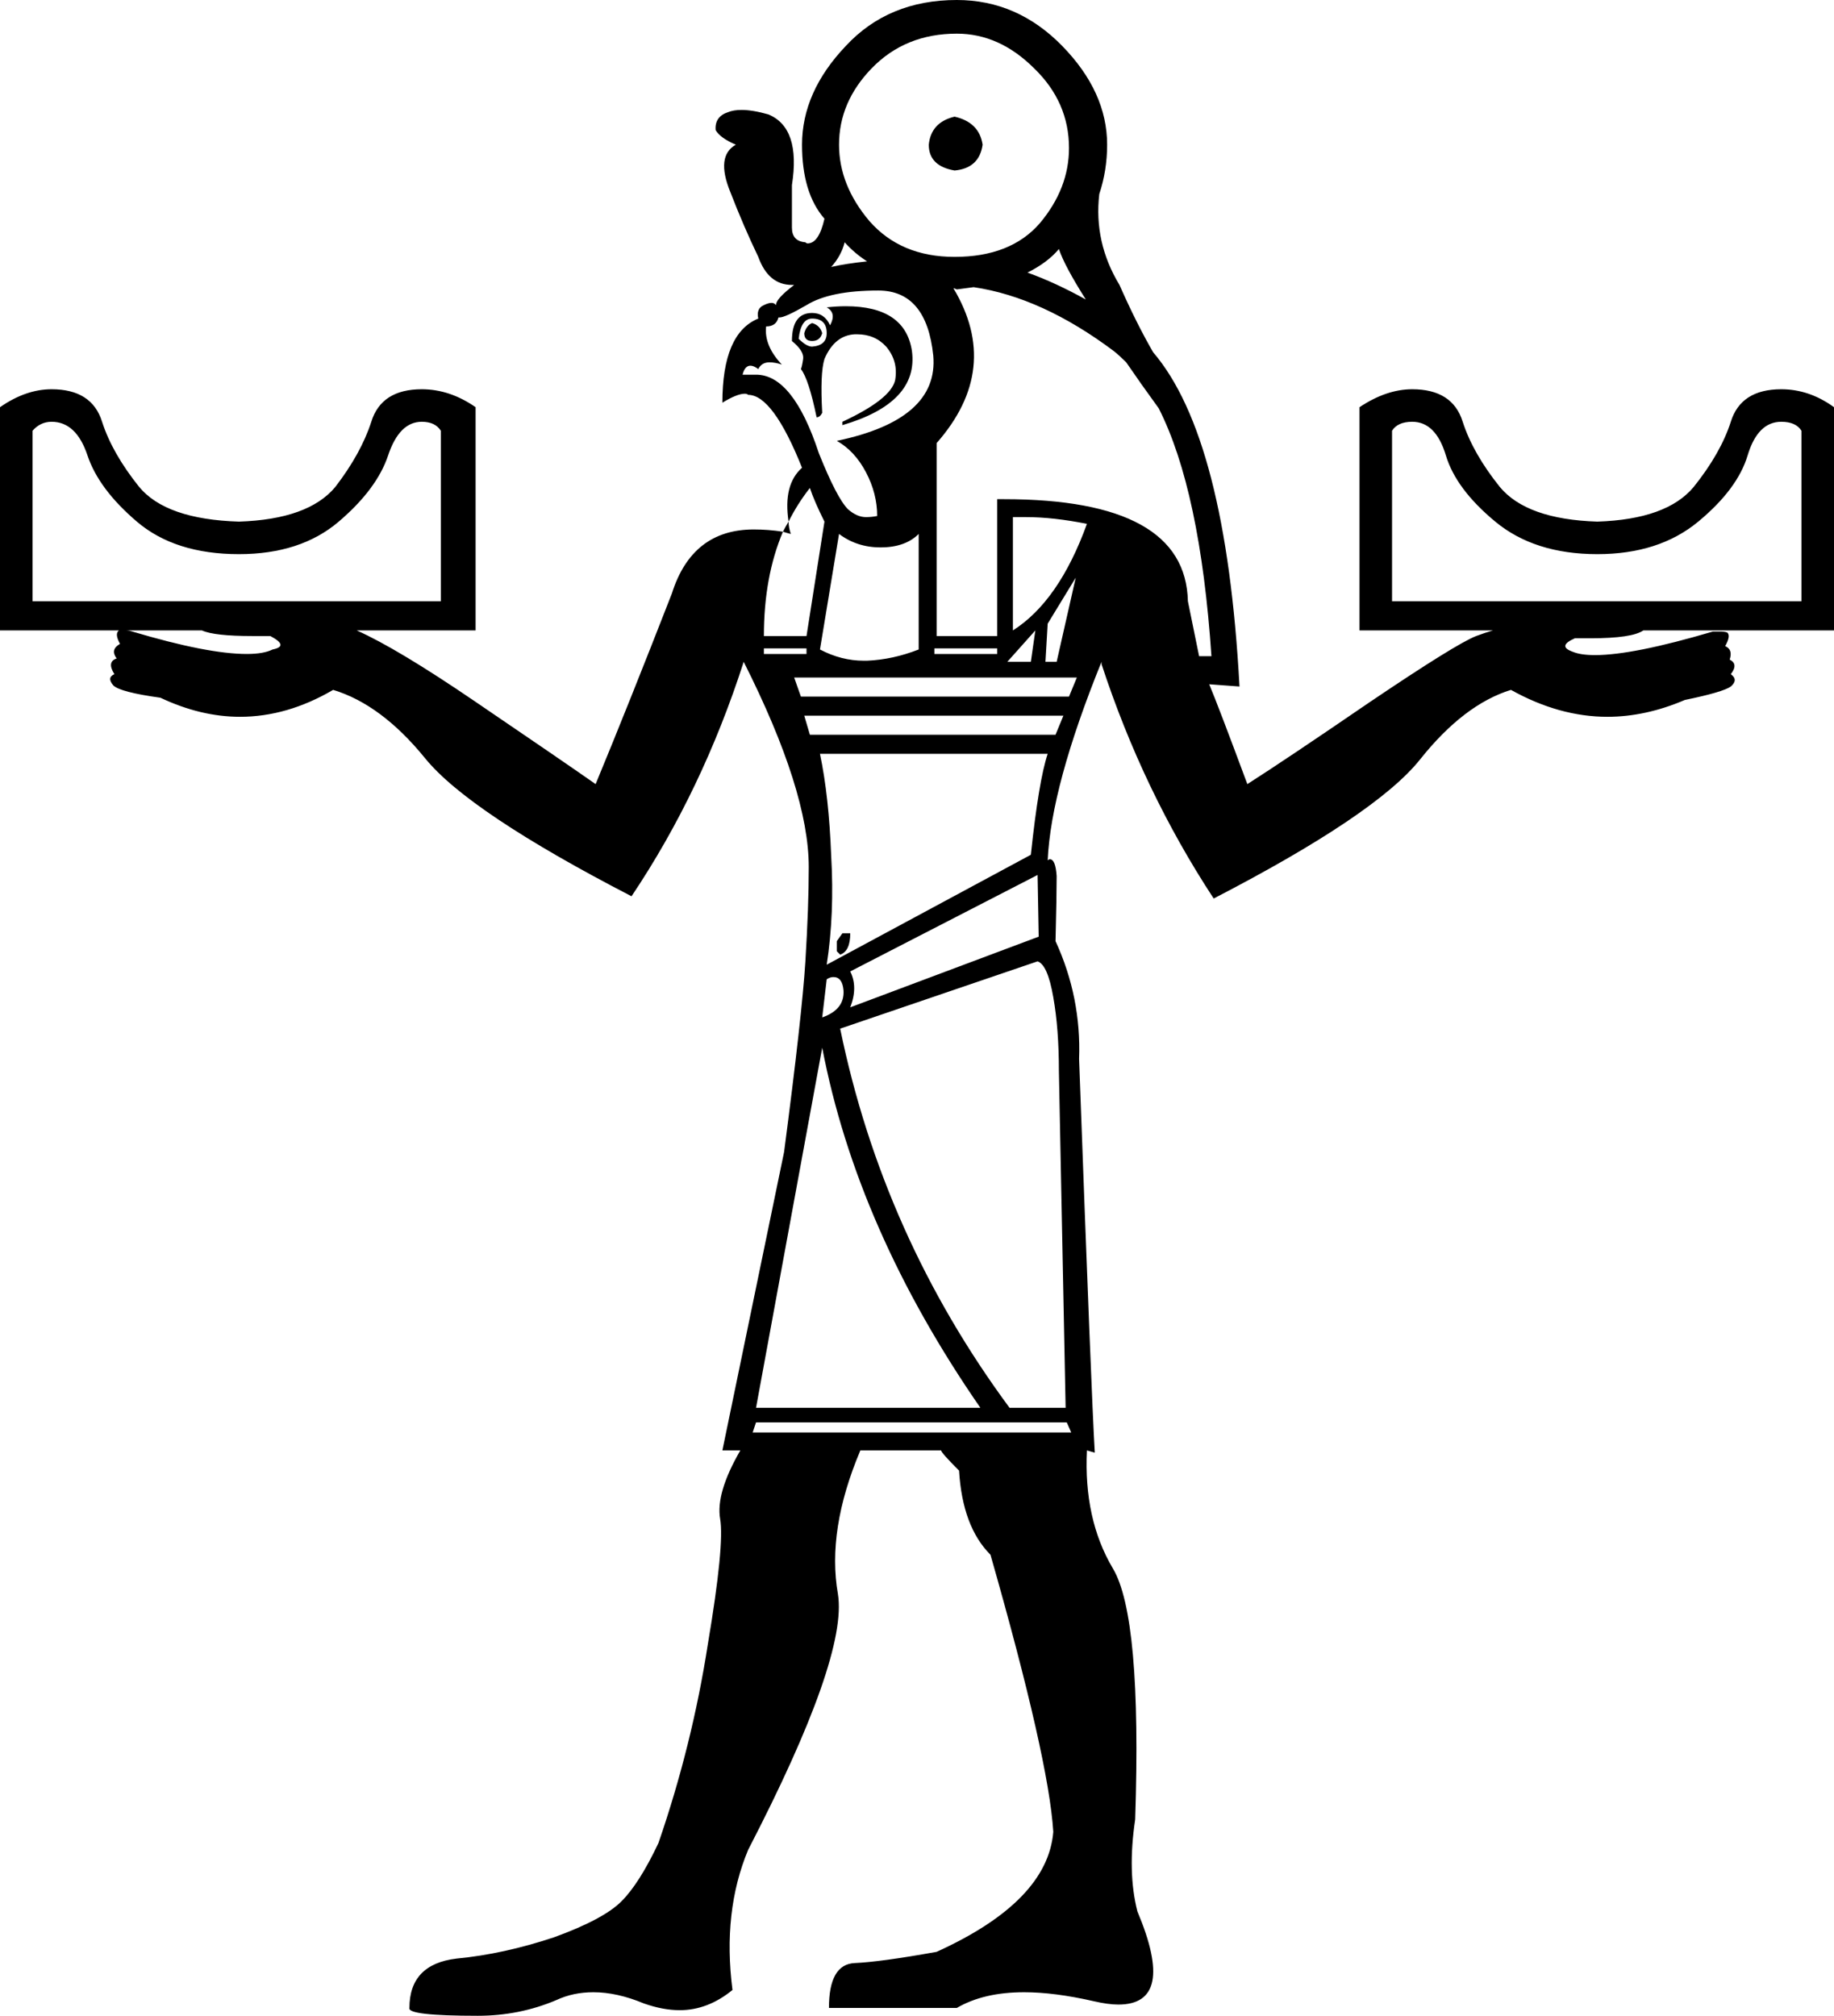 <?xml version='1.0' encoding ='UTF-8' standalone='yes'?>
<svg width='16.35' height='17.97' xmlns='http://www.w3.org/2000/svg' xmlns:xlink='http://www.w3.org/1999/xlink' >
<path style='fill:black; stroke:none' d=' M 8.51 1.04  Q 8.3 1.09 8.28 1.29  Q 8.28 1.48 8.51 1.52  Q 8.73 1.5 8.76 1.29  Q 8.73 1.09 8.51 1.04  Z  M 8.53 0.3  Q 8.91 0.3 9.22 0.61  Q 9.53 0.91 9.53 1.32  Q 9.53 1.68 9.27 1.99  Q 9.01 2.29 8.51 2.29  Q 8.03 2.29 7.75 1.97  Q 7.48 1.65 7.48 1.29  Q 7.48 0.91 7.77 0.61  Q 8.07 0.3 8.53 0.3  Z  M 7.53 2.16  Q 7.62 2.26 7.73 2.33  L 7.73 2.33  Q 7.54 2.35 7.41 2.38  L 7.41 2.38  Q 7.5 2.28 7.53 2.16  Z  M 7.41 2.38  Q 7.41 2.38 7.41 2.38  L 7.41 2.38  Q 7.41 2.38 7.41 2.38  Z  M 9.44 2.22  Q 9.49 2.37 9.68 2.67  L 9.68 2.67  Q 9.41 2.52 9.16 2.43  L 9.16 2.43  Q 9.34 2.34 9.44 2.22  Z  M 9.68 2.67  L 9.68 2.67  Q 9.68 2.67 9.68 2.67  L 9.68 2.67  Q 9.68 2.67 9.68 2.67  Z  M 7.24 2.88  Q 7.19 2.9 7.17 2.97  Q 7.17 3.04 7.24 3.04  Q 7.31 3.04 7.33 2.97  Q 7.31 2.9 7.24 2.88  Z  M 7.24 2.84  Q 7.37 2.84 7.37 2.97  Q 7.37 3.08 7.24 3.09  Q 7.19 3.09 7.12 3.02  Q 7.14 2.84 7.24 2.84  Z  M 7.54 2.73  Q 7.46 2.73 7.37 2.74  Q 7.46 2.79 7.4 2.9  Q 7.35 2.79 7.24 2.79  Q 7.06 2.79 7.06 3.04  Q 7.17 3.13 7.16 3.2  Q 7.15 3.27 7.14 3.29  Q 7.21 3.38 7.28 3.72  Q 7.31 3.72 7.33 3.68  Q 7.31 3.33 7.35 3.2  Q 7.44 2.99 7.62 2.98  Q 7.63 2.98 7.64 2.98  Q 7.8 2.98 7.9 3.09  Q 8.01 3.22 7.98 3.39  Q 7.94 3.56 7.51 3.76  L 7.51 3.79  Q 8.19 3.59 8.13 3.13  Q 8.07 2.73 7.54 2.73  Z  M 7.83 2.59  Q 8.26 2.59 8.32 3.17  Q 8.37 3.74 7.46 3.93  Q 7.62 4.02 7.72 4.21  Q 7.82 4.4 7.82 4.6  Q 7.77 4.61 7.72 4.61  Q 7.64 4.61 7.56 4.54  Q 7.46 4.44 7.3 4.04  Q 7.07 3.34 6.74 3.34  Q 6.73 3.34 6.72 3.34  L 6.62 3.34  Q 6.64 3.26 6.69 3.26  Q 6.72 3.26 6.76 3.29  Q 6.79 3.23 6.86 3.23  Q 6.91 3.23 6.97 3.25  Q 6.81 3.08 6.83 2.91  Q 6.92 2.91 6.94 2.83  Q 6.94 2.83 6.95 2.83  Q 7 2.83 7.19 2.72  Q 7.4 2.59 7.83 2.59  Z  M 3.76 3.76  Q 3.88 3.76 3.93 3.84  L 3.93 5.36  L 0.29 5.36  L 0.29 3.84  Q 0.36 3.76 0.46 3.76  Q 0.68 3.76 0.78 4.06  Q 0.88 4.36 1.22 4.65  Q 1.56 4.94 2.13 4.94  Q 2.68 4.94 3.02 4.65  Q 3.36 4.36 3.46 4.06  Q 3.56 3.76 3.76 3.76  Z  M 15.88 3.76  Q 16.01 3.76 16.06 3.84  L 16.06 5.36  L 12.41 5.36  L 12.41 3.84  Q 12.46 3.76 12.59 3.76  Q 12.8 3.76 12.89 4.06  Q 12.98 4.36 13.33 4.65  Q 13.68 4.94 14.24 4.94  Q 14.79 4.94 15.14 4.65  Q 15.49 4.36 15.58 4.06  Q 15.67 3.76 15.88 3.76  Z  M 9.15 4.61  Q 9.39 4.61 9.69 4.67  Q 9.44 5.36 9.03 5.62  L 9.03 4.61  Q 9.09 4.61 9.15 4.61  Z  M 7.19 5.78  L 7.19 5.83  L 6.81 5.83  L 6.81 5.78  Z  M 8.89 5.78  L 8.89 5.83  L 8.33 5.83  L 8.33 5.78  Z  M 1.8 5.62  Q 1.91 5.67 2.25 5.67  Q 2.32 5.67 2.41 5.67  Q 2.58 5.76 2.43 5.79  Q 2.35 5.83 2.2 5.83  Q 1.85 5.83 1.18 5.63  Q 1.15 5.62 1.12 5.62  Z  M 8.68 2.56  Q 9.29 2.65 9.93 3.13  Q 9.98 3.17 10.04 3.23  L 10.04 3.23  Q 10.17 3.42 10.33 3.64  L 10.33 3.64  Q 10.7 4.37 10.8 5.85  L 10.69 5.85  L 10.59 5.36  Q 10.57 4.45 8.95 4.45  Q 8.92 4.45 8.89 4.45  L 8.89 5.67  L 8.35 5.67  L 8.35 3.95  Q 8.93 3.29 8.5 2.57  L 8.5 2.57  Q 8.51 2.57 8.53 2.58  Q 8.61 2.57 8.68 2.56  Z  M 8.19 4.76  L 8.19 5.79  Q 7.96 5.88 7.73 5.89  Q 7.72 5.89 7.7 5.89  Q 7.5 5.89 7.31 5.79  L 7.48 4.76  Q 7.64 4.88 7.85 4.88  Q 8.07 4.88 8.19 4.76  Z  M 9.23 5.62  L 9.19 5.9  L 8.98 5.9  L 9.23 5.62  Z  M 9.59 5.15  L 9.42 5.9  L 9.32 5.9  L 9.34 5.56  L 9.59 5.15  Z  M 9.6 6.04  L 9.53 6.21  L 7.14 6.21  L 7.08 6.04  Z  M 9.48 6.38  L 9.41 6.55  L 7.22 6.55  L 7.17 6.38  Z  M 7.51 8.32  L 7.46 8.39  L 7.46 8.48  L 7.49 8.51  Q 7.58 8.48 7.58 8.32  Z  M 9.34 6.72  Q 9.26 6.96 9.19 7.62  L 7.37 8.6  Q 7.44 8.15 7.41 7.63  Q 7.39 7.1 7.31 6.72  Z  M 9.25 7.8  L 9.26 8.35  L 7.58 8.98  Q 7.65 8.8 7.58 8.66  L 9.25 7.8  Z  M 7.43 8.71  Q 7.51 8.71 7.52 8.83  Q 7.53 9 7.33 9.07  L 7.37 8.73  Q 7.4 8.71 7.43 8.71  Z  M 7.33 9.34  Q 7.64 10.96 8.74 12.55  L 6.74 12.55  L 7.33 9.34  Z  M 9.25 8.57  Q 9.34 8.6 9.39 8.89  Q 9.44 9.17 9.44 9.55  L 9.5 12.55  L 9 12.55  Q 7.87 11.02 7.49 9.17  L 9.25 8.57  Z  M 9.51 12.68  L 9.55 12.77  L 6.71 12.77  L 6.74 12.68  Z  M 8.53 0  Q 7.92 0 7.54 0.41  Q 7.15 0.82 7.15 1.29  Q 7.15 1.72 7.35 1.95  Q 7.3 2.17 7.2 2.17  Q 7.19 2.17 7.18 2.16  Q 7.06 2.15 7.06 2.03  Q 7.06 1.91 7.06 1.65  Q 7.14 1.14 6.85 1.02  Q 6.71 0.98 6.61 0.98  Q 6.54 0.98 6.49 1  Q 6.37 1.04 6.38 1.16  Q 6.42 1.23 6.56 1.29  Q 6.38 1.39 6.51 1.71  Q 6.63 2.02 6.76 2.29  Q 6.85 2.54 7.06 2.54  Q 7.07 2.54 7.08 2.54  L 7.08 2.54  Q 6.91 2.67 6.92 2.72  Q 6.9 2.7 6.88 2.7  Q 6.85 2.7 6.81 2.72  Q 6.74 2.75 6.76 2.84  Q 6.44 2.97 6.44 3.59  Q 6.57 3.51 6.64 3.51  Q 6.66 3.51 6.67 3.52  Q 6.89 3.52 7.15 4.17  Q 6.98 4.32 7.03 4.65  L 7.03 4.65  Q 7.11 4.49 7.22 4.35  Q 7.26 4.47 7.35 4.65  L 7.19 5.67  L 6.81 5.67  Q 6.81 5.14 6.98 4.74  L 6.98 4.74  Q 7.01 4.75 7.05 4.76  Q 7.03 4.7 7.03 4.65  Q 7.03 4.65 7.03 4.65  L 7.03 4.65  Q 7.03 4.65 7.03 4.65  Q 7 4.7 6.98 4.74  Q 6.85 4.72 6.72 4.72  Q 6.17 4.72 5.99 5.29  Q 5.6 6.29 5.31 6.99  Q 5.01 6.78 4.23 6.25  Q 3.54 5.78 3.18 5.62  L 4.24 5.62  L 4.24 3.63  Q 4.01 3.47 3.76 3.47  Q 3.4 3.47 3.31 3.76  Q 3.22 4.04 2.99 4.34  Q 2.75 4.63 2.13 4.65  Q 1.48 4.63 1.24 4.34  Q 1 4.04 0.91 3.76  Q 0.82 3.47 0.46 3.47  Q 0.23 3.47 0 3.63  L 0 5.62  L 1.07 5.62  Q 1.06 5.62 1.06 5.62  Q 1.02 5.65 1.07 5.74  Q 0.98 5.79 1.04 5.87  Q 0.95 5.9 1.02 6.01  Q 0.95 6.04 1.01 6.11  Q 1.07 6.17 1.43 6.22  Q 1.79 6.39 2.14 6.39  Q 2.56 6.39 2.97 6.15  Q 3.4 6.28 3.79 6.76  Q 4.18 7.24 5.63 7.99  Q 6.26 7.05 6.63 5.9  Q 7.21 7.05 7.21 7.73  Q 7.21 8.08 7.18 8.57  Q 7.15 9.05 6.99 10.27  L 6.44 12.93  L 6.6 12.93  Q 6.38 13.31 6.42 13.54  Q 6.46 13.77 6.31 14.66  Q 6.17 15.56 5.87 16.43  Q 5.7 16.79 5.54 16.95  Q 5.38 17.11 4.94 17.27  Q 4.49 17.42 4.07 17.46  Q 3.65 17.51 3.65 17.9  Q 3.63 17.97 4.26 17.97  Q 4.63 17.97 4.96 17.83  Q 5.11 17.76 5.29 17.76  Q 5.5 17.76 5.74 17.86  Q 5.91 17.92 6.06 17.92  Q 6.31 17.92 6.53 17.74  Q 6.44 17.04 6.67 16.49  Q 7.56 14.77 7.47 14.21  Q 7.37 13.64 7.67 12.93  L 8.39 12.93  Q 8.39 12.95 8.55 13.11  Q 8.58 13.61 8.83 13.86  Q 9.35 15.68 9.39 16.33  Q 9.34 16.95 8.35 17.4  Q 7.85 17.49 7.62 17.5  Q 7.39 17.51 7.39 17.9  L 8.53 17.9  Q 8.77 17.76 9.13 17.76  Q 9.4 17.76 9.75 17.84  Q 9.88 17.87 9.97 17.87  Q 10.49 17.87 10.14 17.04  Q 10.05 16.69 10.12 16.22  Q 10.18 14.41 9.92 13.98  Q 9.66 13.54 9.69 12.93  L 9.69 12.93  L 9.76 12.95  Q 9.73 12.45 9.62 9.44  Q 9.64 8.89 9.41 8.39  Q 9.42 7.99 9.42 7.81  Q 9.41 7.66 9.36 7.66  Q 9.35 7.66 9.34 7.67  Q 9.37 7.01 9.82 5.9  L 9.82 5.92  Q 10.19 7.05 10.82 8.01  Q 12.27 7.26 12.66 6.77  Q 13.05 6.28 13.47 6.15  Q 13.9 6.39 14.33 6.39  Q 14.67 6.39 15.02 6.24  Q 15.36 6.17 15.43 6.12  Q 15.5 6.06 15.43 6.01  Q 15.5 5.92 15.42 5.88  Q 15.45 5.79 15.38 5.76  Q 15.43 5.67 15.4 5.64  Q 15.38 5.63 15.34 5.63  Q 15.31 5.63 15.27 5.63  Q 14.56 5.84 14.22 5.84  Q 14.09 5.84 14.02 5.81  Q 13.88 5.76 14.04 5.69  Q 14.12 5.69 14.18 5.69  Q 14.55 5.69 14.65 5.62  L 16.35 5.62  L 16.35 3.63  Q 16.13 3.47 15.88 3.47  Q 15.52 3.47 15.43 3.76  Q 15.34 4.04 15.1 4.34  Q 14.86 4.63 14.24 4.65  Q 13.61 4.63 13.37 4.34  Q 13.13 4.04 13.04 3.76  Q 12.95 3.47 12.59 3.47  Q 12.36 3.47 12.12 3.63  L 12.12 5.62  L 13.31 5.62  Q 13.24 5.64 13.16 5.67  Q 12.98 5.74 12.21 6.26  Q 11.45 6.78 11.12 6.99  Q 10.86 6.29 10.78 6.1  L 10.78 6.1  L 11.05 6.12  Q 10.93 3.9 10.28 3.14  L 10.28 3.14  Q 10.13 2.88 9.98 2.54  Q 9.75 2.16 9.8 1.73  Q 9.87 1.52 9.87 1.29  Q 9.87 0.82 9.47 0.41  Q 9.07 0 8.53 0  Z '/></svg>
